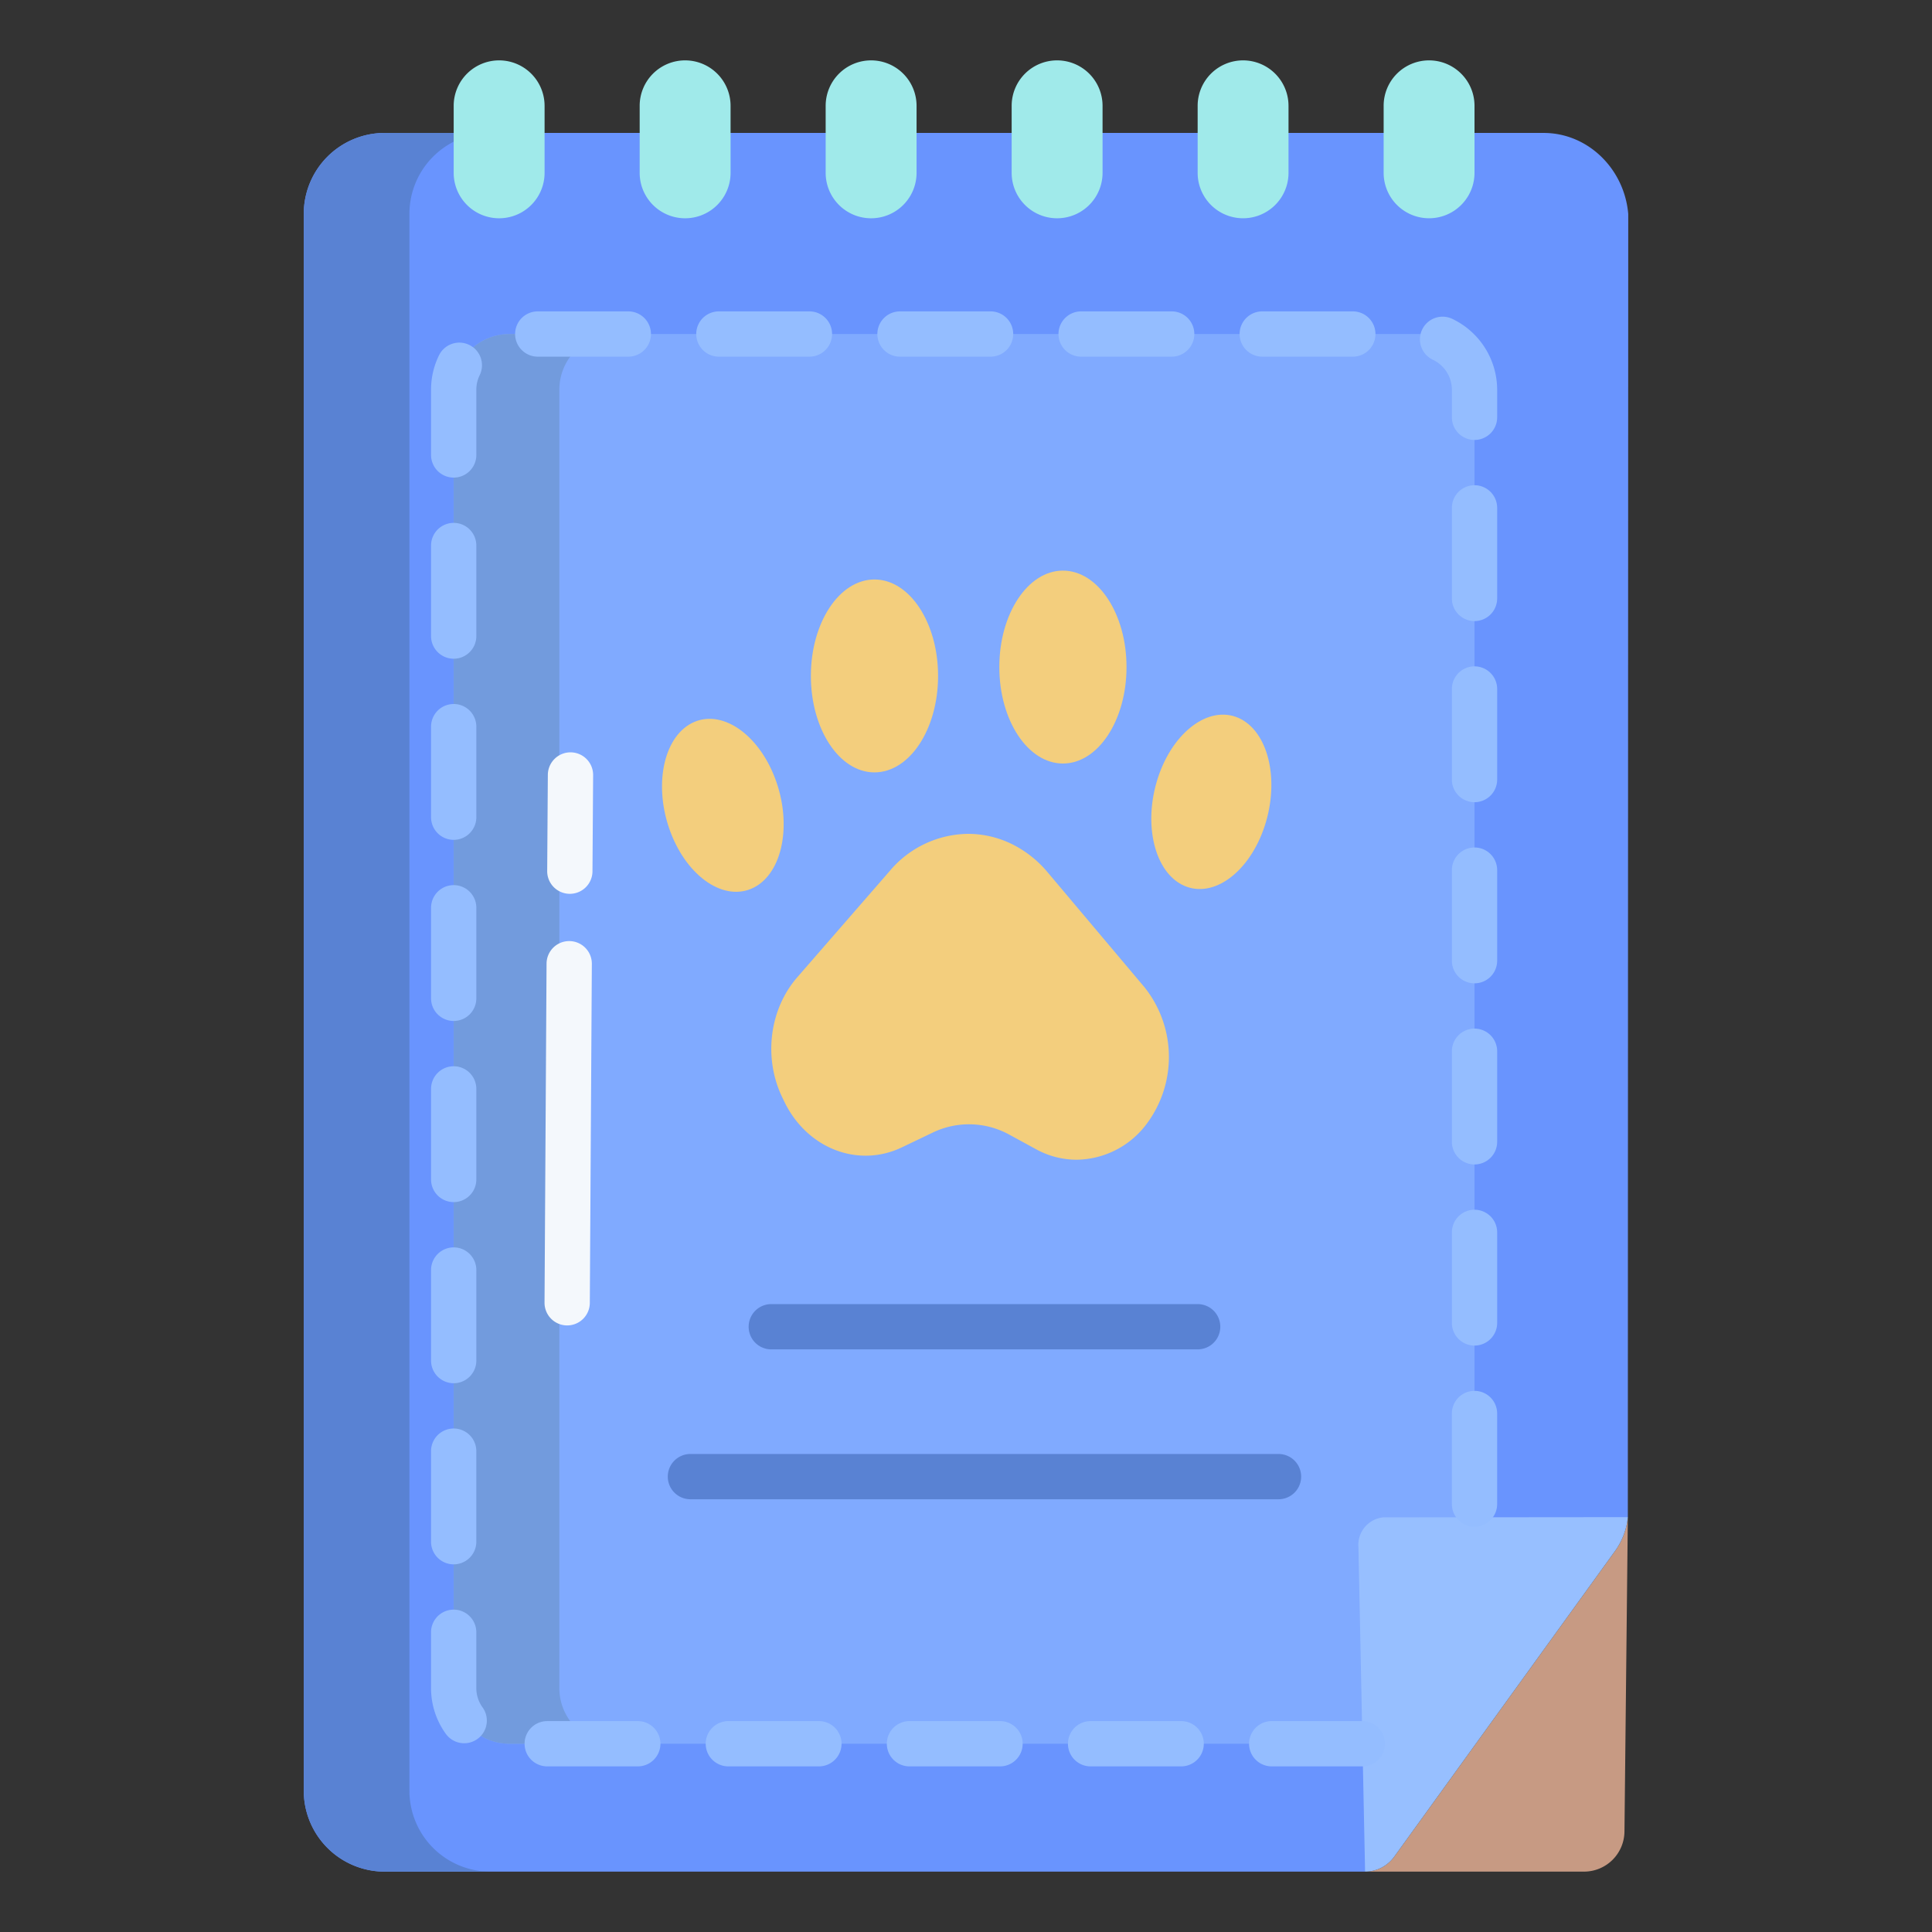<svg id="Layer_1" height="512" viewBox="0 0 512 512" width="512" xmlns="http://www.w3.org/2000/svg" data-name="Layer 1"><rect x="0" y="0" width="512" height="512" fill="#333333" stroke="none"/><path d="m431.5 56.7c-1-11.86-10.6-21.47-22.43-21.47h-307.14a21.446 21.446 0 0 0 -21.43 21.47v417.83a21.446 21.446 0 0 0 21.43 21.47h259.83l69.63-93.94v.07z" fill="#6994fe"/><path d="m431.39 402.13-.89 83.14a10.729 10.729 0 0 1 -10.72 10.73h-58.02a9.529 9.529 0 0 0 7.77-4.02l58.42-80.87a18.593 18.593 0 0 0 3.44-8.98z" fill="#c79a83"/><path d="m376.02 88.52h-241.04a14.762 14.762 0 0 0 -14.75 14.77v344.05a14.762 14.762 0 0 0 14.75 14.77h226.09l29.69-58.01v-300.81a14.754 14.754 0 0 0 -14.74-14.77z" fill="#80aaff"/><path d="m327.55 189.99c8.01 2.89 11.58 15.3 7.97 27.73s-13.02 20.16-21.03 17.28-11.58-15.3-7.98-27.73 13.03-20.16 21.04-17.28z" fill="#f3ce7d"/><path d="m303.36 261.7a29.62 29.62 0 0 1 .62 36 23.5 23.5 0 0 1 -18.67 9.64 22.393 22.393 0 0 1 -10.74-2.78l-7.04-3.84a22.177 22.177 0 0 0 -20.4-.55l-8.1 3.88c-11.63 5.57-25.15.32-31.17-12.09l-.52-1.08c-5.07-10.45-3.47-23.37 3.95-31.9l24.55-28.22a27.487 27.487 0 0 1 20.72-9.78 26.437 26.437 0 0 1 11.46 2.64 29.084 29.084 0 0 1 9.57 7.5z" fill="#f3ce7d"/><path d="m281.69 151.22c9.3 0 16.85 11.44 16.85 25.56s-7.55 25.56-16.85 25.56-16.86-11.45-16.86-25.56 7.55-25.56 16.86-25.56z" fill="#f3ce7d"/><path d="m231.74 153.57c9.31 0 16.86 11.45 16.86 25.56s-7.55 25.56-16.86 25.56-16.85-11.44-16.85-25.56 7.54-25.56 16.85-25.56z" fill="#f3ce7d"/><path d="m205.81 207.4c4.16 12.21 1.15 24.81-6.72 28.13s-17.62-3.87-21.78-16.08-1.15-24.81 6.72-28.14 17.63 3.88 21.78 16.09z" fill="#f3ce7d"/><path d="m366.53 402.12a7.33 7.33 0 0 0 -6.53 7.94l1.76 85.94a9.529 9.529 0 0 0 7.77-4.02l58.42-80.87a18.593 18.593 0 0 0 3.44-8.98v-.07z" fill="#97bfff"/><path d="m108.5 474.53v-417.83a21.446 21.446 0 0 1 21.43-21.47h-28a21.446 21.446 0 0 0 -21.43 21.47v417.83a21.446 21.446 0 0 0 21.43 21.47h28a21.446 21.446 0 0 1 -21.43-21.47z" fill="#5982d3"/><path d="m148.23 447.34v-344.05a14.762 14.762 0 0 1 14.75-14.77h-28a14.762 14.762 0 0 0 -14.75 14.77v344.05a14.762 14.762 0 0 0 14.75 14.77h28a14.762 14.762 0 0 1 -14.75-14.77z" fill="#729bdd"/><g fill="#a0eaea"><path d="m387.23 19.53a12.035 12.035 0 0 0 -20.55 8.51v17.76a12.04 12.04 0 1 0 24.08 0v-17.76a11.985 11.985 0 0 0 -3.53-8.51z"/><path d="m329.43 16a12.039 12.039 0 0 0 -12.04 12.04v17.76a12.04 12.04 0 0 0 24.08 0v-17.76a12.052 12.052 0 0 0 -12.04-12.04z"/><path d="m280.14 16a12.039 12.039 0 0 0 -12.04 12.04v17.76a12.045 12.045 0 0 0 24.09 0v-17.76a12.052 12.052 0 0 0 -12.05-12.04z"/><path d="m230.85 16a12.039 12.039 0 0 0 -12.04 12.04v17.76a12.045 12.045 0 0 0 24.09 0v-17.76a12.052 12.052 0 0 0 -12.05-12.04z"/><path d="m181.57 16a12.042 12.042 0 0 0 -12.05 12.04v17.76a12.045 12.045 0 0 0 24.09 0v-17.76a12.052 12.052 0 0 0 -12.04-12.04z"/><path d="m132.28 16a12.048 12.048 0 0 0 -12.05 12.04v17.76a12.045 12.045 0 0 0 24.09 0v-17.76a12.052 12.052 0 0 0 -12.04-12.04z"/></g><path d="m361.019 468.109h-24a6 6 0 0 1 0-12h24a6 6 0 0 1 0 12zm-48 0h-24a6 6 0 0 1 0-12h24a6 6 0 0 1 0 12zm-48 0h-24a6 6 0 1 1 0-12h24a6 6 0 0 1 0 12zm-48 0h-24a6 6 0 1 1 0-12h24a6 6 0 0 1 0 12zm-48 0h-24a6 6 0 1 1 0-12h24a6 6 0 0 1 0 12zm-46-6.13a5.993 5.993 0 0 1 -4.872-2.492 20.647 20.647 0 0 1 -3.918-12.149v-14.769a6 6 0 0 1 12 0v14.769a8.721 8.721 0 0 0 1.653 5.132 6 6 0 0 1 -4.863 9.509zm-2.79-47.41a6 6 0 0 1 -6-6v-24a6 6 0 0 1 12 0v24a6 6 0 0 1 -5.996 6zm270.531-9.977a6 6 0 0 1 -6-6v-24a6 6 0 0 1 12 0v24a6 6 0 0 1 -5.996 6zm-270.527-38.023a6 6 0 0 1 -6-6v-24a6 6 0 0 1 12 0v24a6 6 0 0 1 -6 6zm270.531-9.977a6 6 0 0 1 -6-6v-24a6 6 0 0 1 12 0v24a6 6 0 0 1 -6 6zm-270.531-38.023a6 6 0 0 1 -6-6v-24a6 6 0 0 1 12 0v24a6 6 0 0 1 -6 6zm270.531-9.977a6 6 0 0 1 -6-6v-24a6 6 0 0 1 12 0v24a6 6 0 0 1 -6 6zm-270.531-38.023a6 6 0 0 1 -6-6v-24a6 6 0 0 1 12 0v24a6 6 0 0 1 -6 6zm270.531-9.977a6 6 0 0 1 -6-6v-24a6 6 0 1 1 12 0v24a6 6 0 0 1 -6 6zm-270.531-38.023a6 6 0 0 1 -6-6v-24a6 6 0 0 1 12 0v24a6 6 0 0 1 -6 6zm270.531-9.977a6 6 0 0 1 -6-6v-24a6 6 0 1 1 12 0v24a6 6 0 0 1 -6 6zm-270.531-38.023a6 6 0 0 1 -6-6v-24a6 6 0 0 1 12 0v24a6 6 0 0 1 -6 6zm270.531-9.977a6 6 0 0 1 -6-6v-24a6 6 0 1 1 12 0v24a6 6 0 0 1 -6 6zm-270.531-38.023a6 6 0 0 1 -6-6v-17.278a20.6 20.6 0 0 1 2.106-9.127 6 6 0 1 1 10.781 5.27 8.7 8.7 0 0 0 -.887 3.857v17.278a6 6 0 0 1 -6 6zm270.531-9.977a6 6 0 0 1 -6-6v-7.3a8.818 8.818 0 0 0 -5.027-7.943 6 6 0 0 1 5.127-10.85 20.87 20.87 0 0 1 11.9 18.793v7.3a6 6 0 0 1 -6 6zm-32.254-22.073h-24a6 6 0 0 1 0-12h24a6 6 0 0 1 0 12zm-48 0h-24a6 6 0 0 1 0-12h24a6 6 0 0 1 0 12zm-48 0h-24a6 6 0 0 1 0-12h24a6 6 0 0 1 0 12zm-48 0h-24a6 6 0 0 1 0-12h24a6 6 0 0 1 0 12zm-48 0h-24a6 6 0 0 1 0-12h24a6 6 0 0 1 0 12z" fill="#94bdff"/><path d="m317.39 357.6h-112.99a6 6 0 0 1 0-12h112.99a6 6 0 0 1 0 12z" fill="#5982d3"/><path d="m338.819 397.32h-155.849a6 6 0 1 1 0-12h155.849a6 6 0 0 1 0 12z" fill="#5982d3"/><path d="m150.307 351.25h-.037a6 6 0 0 1 -5.964-6.036l.538-89.853a6 6 0 0 1 6-5.964h.037a6 6 0 0 1 5.964 6.037l-.538 89.852a6 6 0 0 1 -6 5.964z" fill="#f4f8fc"/><path d="m151.012 236.872h-.042a6 6 0 0 1 -5.959-6.041l.173-25.493a6 6 0 0 1 6-5.959h.042a6 6 0 0 1 5.959 6.041l-.173 25.493a6 6 0 0 1 -6 5.959z" fill="#f4f8fc"/></svg>